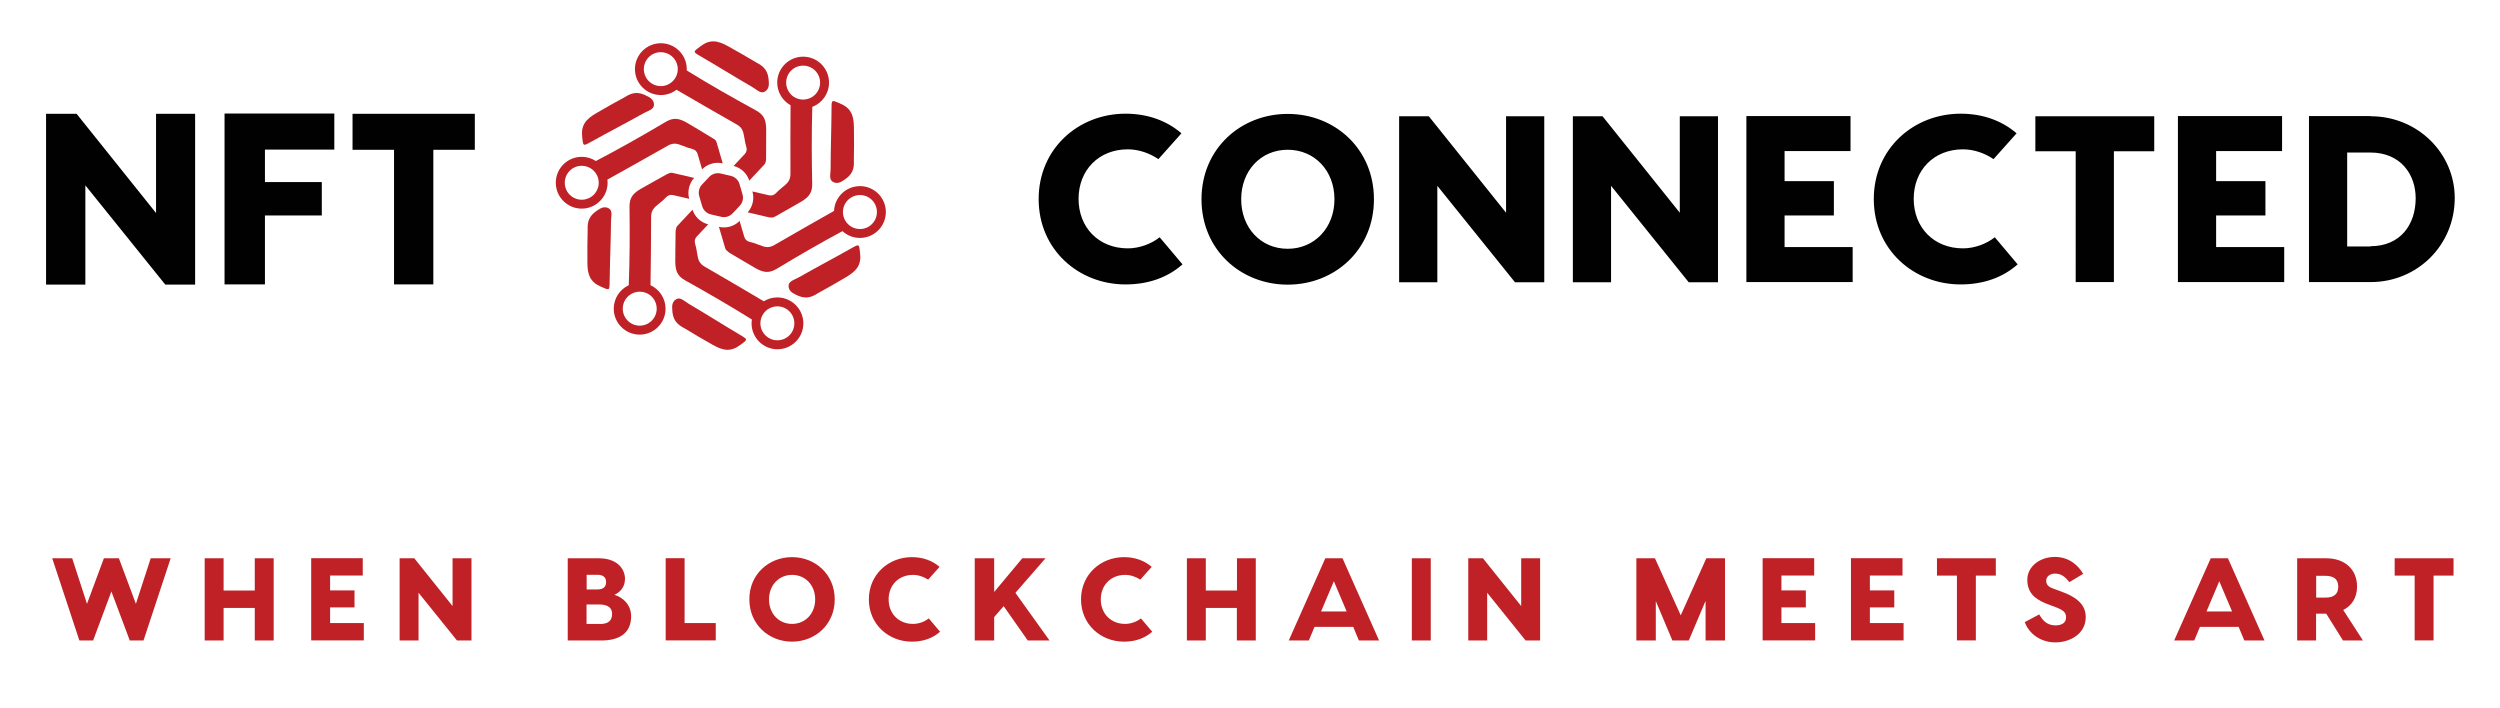 <?xml version="1.0" encoding="utf-8"?>
<!-- Generator: Adobe Illustrator 16.0.0, SVG Export Plug-In . SVG Version: 6.00 Build 0)  -->
<!DOCTYPE svg PUBLIC "-//W3C//DTD SVG 1.1//EN" "http://www.w3.org/Graphics/SVG/1.1/DTD/svg11.dtd">
<svg version="1.1" id="Layer_1" xmlns="http://www.w3.org/2000/svg" xmlns:xlink="http://www.w3.org/1999/xlink" x="0px" y="0px"
	 width="173px" height="49px" viewBox="0 0 173 49" enable-background="new 0 0 173 49" xml:space="preserve">
<g transform="scale(7.297) translate(10, 10)">
	<g id="SvgjsG3121" transform="matrix(1.002,0,0,1.002,0.399,81.226)">
		<path fill="#BF2126" d="M-8.763-85.76l-0.257,0.778h-0.13l-0.174-0.464l-0.173,0.464h-0.13l-0.257-0.778h0.189l0.14,0.431
			l0.16-0.431h0.142l0.161,0.431l0.14-0.431H-8.763z M-7.967-85.76h0.179v0.778h-0.179v-0.308h-0.295v0.308h-0.179v-0.778h0.179
			v0.305h0.295V-85.76z M-7.254-85.147h0.319v0.164h-0.341h-0.157v-0.778h0.179h0.309v0.164h-0.309v0.141h0.231v0.161h-0.231
			V-85.147L-7.254-85.147z M-6.095-85.76h0.179v0.778h-0.137l-0.364-0.452v0.452h-0.179v-0.778h0.139l0.362,0.452V-85.76z
			 M-4.563-85.414c0.078,0.022,0.158,0.092,0.158,0.203c0,0.142-0.089,0.229-0.283,0.229h-0.317v-0.778h0.296
			c0.163,0,0.246,0.092,0.246,0.197C-4.464-85.478-4.52-85.434-4.563-85.414z M-4.726-85.604h-0.1v0.139h0.1
			c0.063,0,0.084-0.029,0.084-0.07C-4.642-85.58-4.669-85.604-4.726-85.604z M-4.699-85.138c0.079,0,0.114-0.033,0.114-0.097
			c0-0.053-0.036-0.088-0.123-0.088h-0.119v0.184H-4.699z M-3.899-85.147h0.295v0.164h-0.474v-0.778h0.179V-85.147z M-2.882-85.771
			c0.22,0,0.404,0.163,0.404,0.4c0,0.237-0.184,0.4-0.404,0.4c-0.22,0-0.404-0.163-0.404-0.4
			C-3.287-85.608-3.102-85.771-2.882-85.771z M-2.882-85.139c0.126,0,0.219-0.098,0.219-0.232c0-0.135-0.093-0.232-0.219-0.232
			c-0.125,0-0.218,0.098-0.218,0.232C-3.1-85.237-3.008-85.139-2.882-85.139z M-1.481-85.065c-0.07,0.062-0.161,0.094-0.267,0.094
			c-0.22,0-0.407-0.163-0.407-0.4c0-0.237,0.187-0.4,0.407-0.4c0.104,0,0.194,0.033,0.262,0.092l-0.108,0.121
			c-0.039-0.026-0.091-0.045-0.143-0.045c-0.137,0-0.231,0.098-0.231,0.232c0,0.134,0.095,0.232,0.231,0.232
			c0.054,0,0.11-0.021,0.149-0.052L-1.481-85.065z M-0.651-84.982l-0.228-0.325l-0.09,0.103v0.222h-0.184v-0.778h0.184v0.319
			l0.266-0.319h0.22l-0.285,0.327l0.323,0.451H-0.651L-0.651-84.982z M0.527-85.065c-0.07,0.062-0.161,0.094-0.267,0.094
			c-0.22,0-0.407-0.163-0.407-0.4c0-0.237,0.187-0.4,0.407-0.4c0.104,0,0.194,0.033,0.262,0.092l-0.108,0.121
			c-0.039-0.026-0.091-0.045-0.143-0.045c-0.137,0-0.231,0.098-0.231,0.232c0,0.134,0.095,0.232,0.231,0.232
			c0.054,0,0.11-0.021,0.149-0.052L0.527-85.065z M1.328-85.76h0.179v0.778H1.328v-0.308H1.034v0.308H0.855v-0.778h0.179v0.305
			h0.295V-85.76z M2.483-84.982l-0.054-0.129H2.063l-0.054,0.129h-0.19l0.346-0.778h0.163l0.346,0.778H2.483L2.483-84.982z
			 M2.125-85.257h0.242l-0.121-0.286L2.125-85.257z M3.163-85.76v0.778H2.984v-0.778H3.163z M4.019-85.76h0.179v0.778H4.061
			l-0.364-0.452v0.452H3.518v-0.778h0.139l0.362,0.452V-85.76z M5.948-85.76v0.778H5.764v-0.375l-0.159,0.375H5.45l-0.157-0.373
			v0.373H5.109v-0.778h0.176l0.244,0.54l0.242-0.54H5.948L5.948-85.76z M6.482-85.147h0.319v0.164H6.46H6.304v-0.778h0.179h0.309
			v0.164H6.482v0.141h0.231v0.161H6.482V-85.147L6.482-85.147z M7.319-85.147h0.319v0.164H7.297H7.14v-0.778h0.179h0.309v0.164
			H7.319v0.141H7.55v0.161H7.319V-85.147L7.319-85.147z M8.511-85.76v0.164H8.322v0.613H8.143v-0.613H7.954v-0.164H8.511z
			 M9.07-85.773c0.14,0,0.225,0.087,0.268,0.16l-0.131,0.079c-0.043-0.056-0.081-0.081-0.136-0.081
			c-0.048,0-0.083,0.028-0.083,0.067c0,0.04,0.022,0.06,0.078,0.079l0.052,0.019c0.181,0.063,0.244,0.143,0.244,0.247
			c0,0.162-0.154,0.239-0.287,0.239c-0.142,0-0.251-0.084-0.29-0.192l0.137-0.073c0.028,0.05,0.069,0.104,0.153,0.104
			c0.058,0,0.101-0.023,0.101-0.076c0-0.048-0.027-0.07-0.11-0.101L9.02-85.319c-0.114-0.041-0.211-0.096-0.211-0.238
			C8.809-85.683,8.929-85.773,9.07-85.773L9.07-85.773z M10.863-84.982l-0.054-0.129h-0.366l-0.054,0.129h-0.19l0.346-0.778h0.163
			l0.346,0.778H10.863L10.863-84.982z M10.505-85.257h0.242l-0.121-0.286L10.505-85.257z M11.797-84.982l-0.159-0.254h-0.096v0.254
			h-0.179v-0.778h0.277c0.174,0,0.29,0.105,0.29,0.268c0,0.103-0.049,0.181-0.131,0.221l0.187,0.289H11.797L11.797-84.982z
			 M11.543-85.595v0.207h0.087c0.072,0,0.122-0.026,0.122-0.103c0-0.077-0.05-0.103-0.122-0.103H11.543z M12.843-85.76v0.164h-0.189
			v0.613h-0.179v-0.613h-0.189v-0.164H12.843z"/>
	</g>
	<g id="SvgjsG3122" transform="matrix(2.082,0,0,2.082,-2.499,-0.493)">
		<path fill="#010101" d="M-2.893-4.048h0.179v0.778H-2.85l-0.364-0.452v0.452h-0.179v-0.778h0.139l0.362,0.452V-4.048z
			 M-2.08-3.885h-0.316v0.148h0.259v0.152h-0.259v0.314H-2.58v-0.778h0.5V-3.885z M-1.44-4.048v0.164h-0.189v0.613h-0.179v-0.613
			h-0.189v-0.164H-1.44z"/>
	</g>
	<g id="SvgjsG3123" transform="matrix(0.061,0,0,0.061,90.714,-4.157)">
		<g>
			<g>
				<path fill="#BF2126" d="M-1531.53-83.089c0.068,0.671-0.077,1.239-0.632,1.55c-0.412,0.233-0.817,0.04-1.195-0.227
					c-0.271-0.189-0.544-0.379-0.832-0.546c-2.64-1.528-5.288-3.181-7.921-4.709c-1.268-0.733-1.189-0.7-0.084-1.539
					c1.51-1.156,2.695-0.955,4.372-0.018c1.642,0.922,2.871,1.616,4.348,2.505C-1532.241-85.449-1531.596-84.744-1531.53-83.089z"/>
			</g>
			<g>
				<path fill="#BF2126" d="M-1519.913-67.747c-0.55,0.394-1.118,0.55-1.662,0.222c-0.405-0.244-0.438-0.693-0.401-1.149
					c0.029-0.332,0.057-0.66,0.057-0.995c0.011-3.049,0.128-6.171,0.143-9.209c0.007-1.462,0.018-1.378,1.294-0.839
					c1.757,0.738,2.173,1.86,2.188,3.782c0.022,1.882,0.033,3.293-0.011,5.017C-1518.22-69.534-1518.508-68.629-1519.913-67.747z"/>
			</g>
			<g>
				<path fill="#BF2126" d="M-1527.435-50.031c-0.61-0.284-1.028-0.693-1.017-1.328c0.011-0.473,0.383-0.729,0.795-0.916
					c0.299-0.141,0.601-0.284,0.889-0.445c2.648-1.51,5.416-2.961,8.06-4.46c1.272-0.722,1.206-0.674,1.372,0.7
					c0.233,1.887-0.533,2.805-2.188,3.782c-1.622,0.955-2.844,1.667-4.354,2.488C-1525.04-49.454-1525.974-49.254-1527.435-50.031z"
					/>
			</g>
			<g>
				<path fill="#BF2126" d="M-1546.544-47.737c-0.062-0.671,0.088-1.239,0.645-1.543c0.416-0.229,0.817-0.035,1.193,0.231
					c0.273,0.196,0.546,0.379,0.828,0.55c2.629,1.545,5.266,3.223,7.884,4.773c1.261,0.744,1.182,0.711,0.073,1.539
					c-1.523,1.145-2.701,0.938-4.372-0.018c-1.64-0.933-2.862-1.634-4.328-2.538C-1545.849-45.371-1546.489-46.082-1546.544-47.737z
					"/>
			</g>
			<g>
				<path fill="#BF2126" d="M-1558.05-63.17c0.55-0.387,1.118-0.537,1.662-0.209c0.405,0.244,0.434,0.693,0.39,1.149
					c-0.035,0.332-0.062,0.66-0.062,0.995c-0.033,3.049-0.172,6.171-0.211,9.209c-0.018,1.462-0.029,1.378-1.301,0.834
					c-1.748-0.751-2.155-1.878-2.16-3.8c-0.007-1.884-0.007-3.296,0.044-5.017C-1559.753-61.386-1559.454-62.296-1558.05-63.17z"/>
			</g>
			<g>
				<path fill="#BF2126" d="M-1550.388-80.821c0.612,0.282,1.021,0.698,1.006,1.339c-0.011,0.471-0.39,0.722-0.806,0.909
					c-0.299,0.141-0.601,0.28-0.889,0.44c-2.662,1.488-5.438,2.921-8.093,4.399c-1.279,0.711-1.206,0.66-1.367-0.711
					c-0.216-1.889,0.555-2.805,2.217-3.765c1.634-0.944,2.855-1.645,4.377-2.457C-1552.784-81.416-1551.844-81.612-1550.388-80.821z
					"/>
			</g>
			<g>
				<path fill="#BF2126" d="M-1526.192-86.977c-2.221,0-4.026,1.805-4.026,4.027c0,1.51,0.839,2.833,2.072,3.522
					c-0.022,3.555-0.033,7.104-0.016,10.66c0.004,0.973-0.396,1.416-1.178,2.039c-0.456,0.368-0.823,0.689-1.112,0.999
					c-0.262,0.277-0.656,0.394-1.028,0.306l-2.593-0.601c0.328,1.134,0.044,2.373-0.74,3.256l3.333,0.773
					c0.123,0.026,0.24,0.026,0.357,0.011c0.154,0.062,0.372-0.022,0.638-0.172c0.817-0.473,3.494-1.968,4.026-2.294
					c1.184-0.724,1.711-1.385,1.677-2.796c-0.084-3.972-0.099-7.954,0.018-11.926c1.521-0.577,2.6-2.05,2.6-3.767
					C-1522.158-85.171-1523.968-86.977-1526.192-86.977z M-1524.752-80.733c-0.412,0.266-0.905,0.427-1.44,0.427
					c-0.771,0-1.46-0.328-1.944-0.854c-0.434-0.473-0.693-1.101-0.693-1.783c0-1.462,1.182-2.64,2.637-2.64
					c1.462,0,2.64,1.184,2.64,2.64C-1523.548-82.021-1524.025-81.207-1524.752-80.733z"/>
			</g>
			<g>
				<path fill="#BF2126" d="M-1536.035-63.808l-0.449,0.478l-0.106,0.117l-0.561,0.594c-0.451,0.484-1.127,0.689-1.766,0.539
					l-0.656-0.15l-0.112-0.029l-0.843-0.194c-0.649-0.15-1.167-0.638-1.356-1.277l-0.178-0.601l-0.033-0.121l-0.249-0.85
					c-0.178-0.63-0.022-1.305,0.42-1.783l0.451-0.478l0.106-0.112l0.566-0.605c0.35-0.379,0.845-0.583,1.349-0.583
					c0.139,0,0.277,0.011,0.412,0.044l0.649,0.15l0.123,0.029l0.832,0.194c0.649,0.15,1.173,0.641,1.356,1.279l0.178,0.61
					l0.033,0.123l0.249,0.85C-1535.429-64.964-1535.59-64.279-1536.035-63.808z"/>
			</g>
		</g>
		<path fill="#BF2126" d="M-1517.359-66.851c-2.16,0-3.932,1.711-4.027,3.855c-3.1,1.755-6.195,3.516-9.277,5.303
			c-0.839,0.489-1.422,0.361-2.349-0.011c-0.583-0.233-1.072-0.394-1.506-0.489c-0.394-0.084-0.707-0.372-0.817-0.755l-0.733-2.494
			c-0.65,0.656-1.534,1.01-2.439,1.01c-0.255,0-0.522-0.026-0.773-0.088l0.969,3.3c0.059,0.205,0.194,0.372,0.361,0.478
			c0.077,0.11,0.22,0.211,0.41,0.321c0.817,0.478,3.445,2.05,3.993,2.351c1.218,0.665,2.052,0.793,3.263,0.066
			c3.355-2.028,6.754-3.994,10.208-5.849c0.718,0.656,1.673,1.055,2.717,1.055c2.223,0,4.029-1.805,4.029-4.027
			S-1515.136-66.851-1517.359-66.851z M-1517.359-60.18c-0.511,0-0.989-0.145-1.394-0.401c-0.751-0.467-1.25-1.294-1.25-2.243
			c0-0.39,0.084-0.762,0.24-1.094c0.416-0.911,1.339-1.55,2.404-1.55c1.462,0,2.64,1.182,2.64,2.637
			C-1514.715-61.364-1515.897-60.18-1517.359-60.18z"/>
		<path fill="#BF2126" d="M-1530.196-49.549c-0.773,0-1.495,0.218-2.111,0.601c-3.056-1.812-6.12-3.61-9.198-5.389
			c-0.839-0.482-1.017-1.055-1.162-2.05c-0.088-0.61-0.194-1.11-0.321-1.526c-0.117-0.379-0.029-0.79,0.238-1.079l1.801-1.918
			c-1.149-0.288-2.078-1.149-2.439-2.276l-2.333,2.494c-0.132,0.139-0.209,0.31-0.22,0.489v0.004
			c-0.062,0.123-0.079,0.302-0.079,0.517c-0.004,0.944-0.066,4.011-0.048,4.639c0.033,1.389,0.332,2.177,1.565,2.86
			c3.489,1.946,6.95,3.945,10.338,6.061c-0.029,0.2-0.044,0.401-0.044,0.605c0,2.224,1.81,4.029,4.026,4.029
			c2.221,0,4.027-1.805,4.027-4.029C-1526.159-47.737-1527.975-49.549-1530.196-49.549z M-1530.196-42.883
			c-1.394,0-2.538-1.083-2.633-2.455c-0.007-0.062-0.007-0.121-0.007-0.183c0-1.239,0.85-2.279,2.001-2.56
			c0.205-0.051,0.416-0.079,0.638-0.079c1.462,0,2.64,1.184,2.64,2.64C-1527.552-44.058-1528.734-42.883-1530.196-42.883z"/>
		<path fill="#BF2126" d="M-1543.139-68.13l-3.34-0.777c-0.205-0.044-0.41-0.018-0.583,0.073c-0.106,0.026-0.233,0.088-0.372,0.165
			c-0.821,0.467-3.509,1.94-4.049,2.268c-1.184,0.715-1.717,1.372-1.7,2.783c0.055,4.055,0.037,8.117-0.117,12.172
			c-1.378,0.638-2.334,2.039-2.334,3.654c0,2.221,1.805,4.027,4.027,4.027c2.224,0,4.029-1.805,4.029-4.027
			c0-1.616-0.962-3.016-2.34-3.654c0.051-3.544,0.09-7.089,0.095-10.633c0.007-0.973,0.412-1.411,1.195-2.028
			c0.482-0.379,0.872-0.715,1.167-1.044c0.26-0.277,0.656-0.396,1.028-0.313l2.527,0.583
			C-1544.211-66.012-1543.929-67.251-1543.139-68.13z M-1548.955-47.799c0,1.462-1.182,2.64-2.64,2.64
			c-1.46,0-2.637-1.184-2.637-2.64c0-0.821,0.379-1.561,0.966-2.043c0.456-0.372,1.039-0.601,1.671-0.601
			c0.634,0,1.217,0.222,1.673,0.594C-1549.334-49.36-1548.955-48.62-1548.955-47.799z"/>
		<path fill="#BF2126" d="M-1539.652-73.68c-0.07-0.249-0.255-0.443-0.471-0.544h-0.007c-0.059-0.044-0.128-0.088-0.205-0.132
			c-0.81-0.484-3.428-2.078-3.978-2.384c-1.215-0.671-2.043-0.81-3.26-0.088c-3.56,2.111-7.17,4.161-10.842,6.076
			c-0.634-0.416-1.389-0.654-2.199-0.654c-2.224,0-4.029,1.803-4.029,4.027c0,2.221,1.805,4.027,4.029,4.027
			c2.221,0,4.026-1.805,4.026-4.027c0-0.167-0.011-0.328-0.029-0.489c3.139-1.744,6.268-3.494,9.389-5.273
			c0.843-0.482,1.427-0.35,2.349,0.029c0.577,0.233,1.061,0.394,1.488,0.493c0.383,0.09,0.678,0.379,0.79,0.751l0.7,2.406
			c0.837-0.839,2.05-1.189,3.21-0.929L-1539.652-73.68z M-1560.61-64.735c-1.46,0-2.637-1.184-2.637-2.64s1.182-2.637,2.637-2.637
			c0.295,0,0.583,0.051,0.85,0.139l0,0c1.046,0.354,1.794,1.339,1.794,2.499c0,0.095-0.004,0.185-0.015,0.28
			C-1558.12-65.767-1559.249-64.735-1560.61-64.735z"/>
		<path fill="#BF2126" d="M-1531.935-75.773c-0.037-1.389-0.35-2.171-1.587-2.849c-3.635-1.984-7.245-4.04-10.765-6.217
			c0.004-0.066,0.004-0.132,0.004-0.2c0-2.221-1.812-4.027-4.026-4.027c-2.224,0-4.029,1.805-4.029,4.027
			c0,2.224,1.805,4.029,4.029,4.029c0.916,0,1.761-0.306,2.433-0.823c3.111,1.812,6.226,3.617,9.361,5.394
			c0.843,0.478,1.026,1.05,1.182,2.039c0.095,0.601,0.194,1.083,0.321,1.501c0.117,0.372,0.022,0.771-0.249,1.055l-1.739,1.856
			c1.149,0.288,2.078,1.156,2.433,2.283l2.34-2.494c0.125-0.139,0.198-0.295,0.22-0.467v-0.004c0.04-0.123,0.057-0.28,0.057-0.462
			C-1531.957-72.079-1531.918-75.146-1531.935-75.773z M-1547.245-82.626c-0.328,0.143-0.689,0.227-1.072,0.227
			c-1.46,0-2.637-1.184-2.637-2.64c0-1.46,1.182-2.637,2.637-2.637c1.283,0,2.356,0.916,2.589,2.127
			c0.033,0.167,0.051,0.339,0.051,0.511C-1545.677-83.967-1546.322-83.038-1547.245-82.626z"/>
	</g>
	<g id="SvgjsG3124" transform="matrix(2.024,0,0,2.024,155.032,0.259)">
		<path fill="#010101" d="M-75.997-3.83c-0.07,0.062-0.161,0.094-0.267,0.094c-0.22,0-0.407-0.163-0.407-0.4
			c0-0.237,0.187-0.4,0.407-0.4c0.104,0,0.194,0.033,0.262,0.092l-0.108,0.121c-0.039-0.027-0.091-0.046-0.143-0.046
			c-0.137,0-0.231,0.098-0.231,0.232c0,0.134,0.094,0.232,0.231,0.232c0.054,0,0.11-0.021,0.149-0.052L-75.997-3.83z M-75.504-4.535
			c0.22,0,0.404,0.163,0.404,0.4c0,0.237-0.184,0.4-0.404,0.4c-0.22,0-0.404-0.163-0.404-0.4
			C-75.908-4.372-75.724-4.535-75.504-4.535L-75.504-4.535z M-75.504-3.903c0.125,0,0.219-0.098,0.219-0.232
			c0-0.134-0.093-0.232-0.219-0.232c-0.126,0-0.218,0.098-0.218,0.232C-75.722-4.001-75.63-3.903-75.504-3.903z M-74.481-4.524
			h0.179v0.778h-0.137l-0.364-0.452v0.452h-0.179v-0.778h0.139l0.362,0.452V-4.524z M-73.667-4.524h0.179v0.778h-0.137l-0.364-0.452
			v0.452h-0.179v-0.778h0.139l0.362,0.452V-4.524z M-73.176-3.911h0.319v0.164h-0.341h-0.157v-0.778h0.179h0.309v0.164h-0.309v0.141
			h0.231v0.161h-0.231V-3.911L-73.176-3.911z M-72.084-3.83c-0.07,0.062-0.161,0.094-0.267,0.094c-0.22,0-0.407-0.163-0.407-0.4
			c0-0.237,0.187-0.4,0.407-0.4c0.104,0,0.194,0.033,0.262,0.092l-0.108,0.121c-0.039-0.027-0.091-0.046-0.143-0.046
			c-0.137,0-0.231,0.098-0.231,0.232c0,0.134,0.094,0.232,0.231,0.232c0.054,0,0.11-0.021,0.149-0.052L-72.084-3.83z M-71.444-4.524
			v0.164h-0.189v0.613h-0.179V-4.36h-0.189v-0.164H-71.444z M-71.154-3.911h0.319v0.164h-0.341h-0.157v-0.778h0.179h0.309v0.164
			h-0.309v0.141h0.231v0.161h-0.231V-3.911L-71.154-3.911z M-70.43-4.524c0.22,0,0.394,0.173,0.394,0.383
			c0,0.221-0.175,0.394-0.394,0.394h-0.289v-0.778H-70.43z M-70.431-3.915c0.141,0,0.212-0.102,0.212-0.225
			c0-0.112-0.071-0.214-0.212-0.214h-0.109v0.44H-70.431z"/>
	</g>
</g>
</svg>
